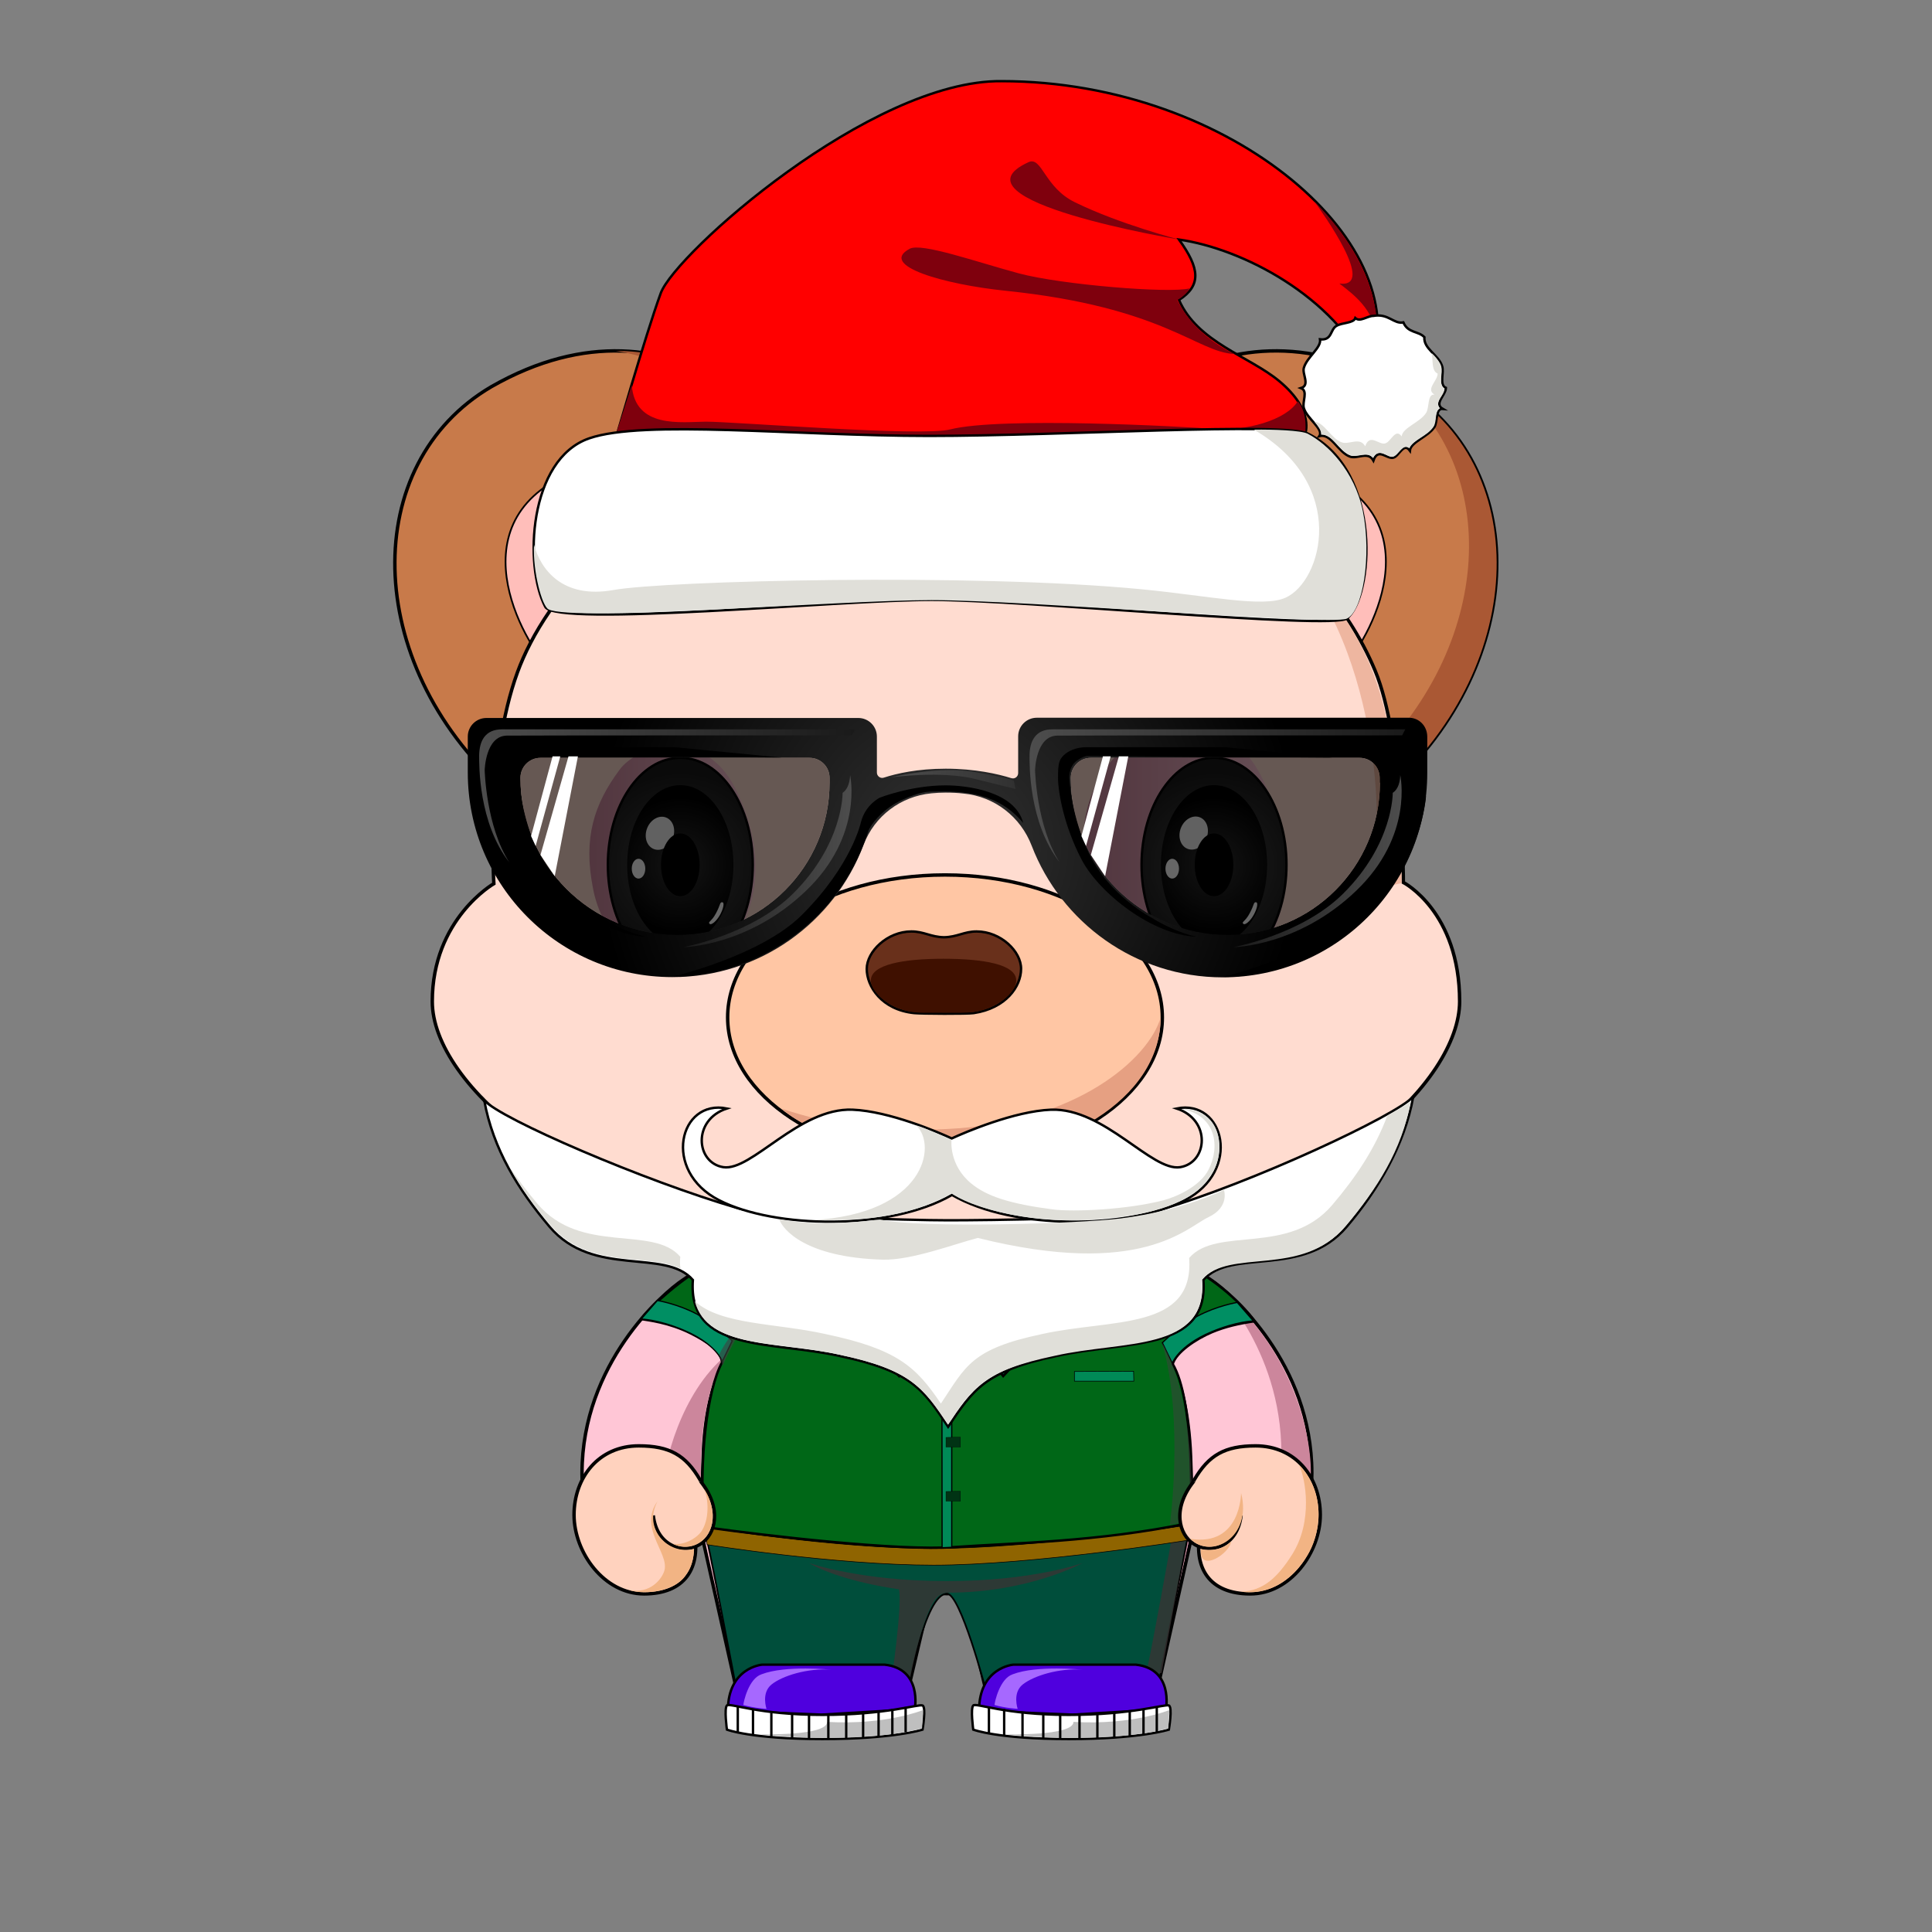 <?xml version="1.0" encoding="utf-8"?>
<svg version="1.0" id="layer_1" xmlns="http://www.w3.org/2000/svg" xmlns:xlink="http://www.w3.org/1999/xlink" x="0px" y="0px" viewBox="0 0 800 800" enable-background="new 0 0 800 800" xml:space="preserve">
<rect x="0" y="0" width="800" height="800" fill="#808080" stroke="none"/>
<g id="_x31__2_">
	<g id="身体_15_">
		<path fill="#FFC6D6" stroke="#000000" stroke-width="1.417" stroke-miterlimit="10" d="M291.3,599.9c0.9-16.5,4-26.1,6.4-31.4
			C293.8,577.2,292.1,589,291.3,599.9l-0.4,14.5c0,9.2,0.5,24.7,0.5,24.7l13.1,58.4l71.6,1.9l9.4-39.9c0,0,3.8,0.4,6.6,0.4
			c2.8,0,6.6-0.4,6.6-0.4l9.4,39.9l71.6-1.9l13.1-58.4c0,0,0.5-15.2,0.5-24.1c0,0-0.2-33.1-6.8-46.5c2.1,3.2,5.8,16.1,6.5,34.5
			l0.4,12c3.6,39.4,49.8,38.6,49.8-5c0-45.3-33.4-74.5-41.8-80c-15.2-10.7-43.5-17.3-43.5-17.3h-65.7H392h-65.7
			c0,0-28.3,6.6-43.5,17.3c-8.4,5.5-41.8,34.7-41.8,80c0,43.8,46.6,44.3,49.8,4.4L291.3,599.9z"/>
		<path opacity="0.1" fill="#FFFFFF" d="M437.7,576.5c-10.9-19-1-39.8-11.4-39.8c-10.4,0-14.2,9.4-33,9.4c-0.1,0-0.7,0-0.8,0
			c-18.8,0-22.6-9.4-33-9.4s-0.5,20.8-11.4,39.8c-22.8,39.7,5.8,74.2,42.6,74.2c0.8,0,3.7,0,4.4,0
			C431.9,650.8,460.5,616.2,437.7,576.5z"/>
		<path fill="#CC869C" d="M335,647.2c0,0,21.3,7.5,57,7.5s56.3-7.5,56.3-7.5s-22.2,12.3-55.9,12.3c-2.9,0-4.9-0.1-7.6-0.3l-9.2,39.1
			l-3.2-4c2.3-7.2,1.4-30.3-0.1-36.2C352.5,655.2,340.1,650.3,335,647.2z"/>
		<path fill="#CC869C" d="M493.4,633l-13.7,59.8l-5.5-1c1.4-4.1,8.4-36.4,12.4-61.3c2.6-37.6-1.1-65.5-1.1-65.5
			C493.8,592.7,494.5,622.4,493.4,633z"/>
		<path fill="#CC869C" d="M542.8,609.5c0,10.4-6.2,31.3-16,29.3c4.2-12,3.7-32.8,3.7-32.8c1.9-45.3-26.9-73.4-26.9-73.4
			C534.1,556.9,542.8,591.9,542.8,609.5z"/>
		<path fill="#CC869C" d="M274.7,616.1c0,5.8-1.1,21.3-7.7,26.7c11.5,0,18.5-11.9,19.9-14.8c3.3-7.1,3.3-18,3.3-18
			c-0.3-34.8,10.2-48.6,10.2-48.6C282,576.8,274.7,606.2,274.7,616.1z"/>
		<path fill="#CC869C" d="M459.6,514.5c-4.6-8.2-28.1-15.9-64-17c-13.9-0.4-69.1-2.1-64.6,6.1c4.9,8.9,20.3,23,61.8,26
			C428.7,532.2,465.3,524.7,459.6,514.5z"/>
	</g>
	<g id="衣服_8_">
		<path fill="#004E3B" stroke="#000000" stroke-width="0.709" stroke-miterlimit="10" d="M291.4,632.1c1,1.2,13.5,67.3,13.5,67.3
			h71.2c0,0,6.9-39.5,16-39.5c5.6,0,16,39.5,16,39.5l71.6-1.9l13.1-66.1c0,0-44.9,8.9-103.1,9.4C359,641,324.7,637.9,291.4,632.1z"
			/>
		<path opacity="0.8" fill="#393434" d="M335,647.2c0,0,21.3,7.5,57,7.5s56.3-7.5,56.3-7.5s-22.2,12.3-55.9,12.3
			c-2.9,0-4.9,2.2-6,4.1c-5.9,9.9-10.4,35.8-10.4,35.8l-7.3,0.2c0.4-3.6,5.1-35.6,3.5-41.5C352.5,655.2,340.1,650.3,335,647.2z"/>
		<path opacity="0.8" fill="#393434" d="M492.3,631.4L481,692.7l-6.8,1.8c1.4-4.1,11.8-62.1,11.8-62.1L492.3,631.4z"/>
		<path fill="#8F6400" stroke="#000000" stroke-width="0.25" stroke-miterlimit="10" d="M292.8,639.6c0,0,53,8.5,93.8,8.5
			s105.2-10.3,105.2-10.3l1-6.4c0,0-64.9,9.8-106.2,9.8s-95.2-8.9-95.2-8.9L292.8,639.6z"/>
		<path fill="#006717" stroke="#000000" stroke-miterlimit="10" d="M265.5,546.2c2.9,0.5,11.6,1.4,20.7,6
			c6.3,3.2,12.2,6.9,12.8,11.9c-6.2,11.4-9.7,40.1-7.5,68.2c26.4,3.7,80.6,10,103.9,8.3s58.9-2,97.4-10c0.7-8.8,1.6-50.9-7.2-65.8
			c1.4-4.8,9.4-10.3,16.3-13.2c5.5-2.3,11.3-3.6,17.6-4.5c-5.4-7.7-19.1-20-32.9-25.3c-16.4-6.3-27.3-10.1-27.3-10.1l-67.5,30.6
			l-64.3-31.7c0,0-25.7,8.9-34.8,13.3C283.6,528.4,269,541.1,265.5,546.2z"/>
		<polygon fill="#008A57" stroke="#000000" stroke-width="0.5" stroke-miterlimit="10" points="394.1,640.7 390.1,640.9 390,543.3 
			394.1,541.4 		"/>
		<polygon fill="#008A57" stroke="#000000" stroke-width="0.252" stroke-miterlimit="10" points="444.9,571.9 444.9,567.9 
			469.4,567.8 469.5,571.9 		"/>
		<polygon fill="#003314" stroke="#000000" stroke-width="0.125" stroke-miterlimit="10" points="391.7,575.9 391.7,571.9 
			397.7,571.9 397.7,575.9 		"/>
		<polygon fill="#003314" stroke="#000000" stroke-width="0.125" stroke-miterlimit="10" points="391.7,599.2 391.7,595.2 
			397.7,595.1 397.7,599.2 		"/>
		<polygon fill="#003314" stroke="#000000" stroke-width="0.125" stroke-miterlimit="10" points="391.7,621.6 391.7,617.6 
			397.7,617.5 397.7,621.6 		"/>
		<polygon fill="#008F63" stroke="#000000" stroke-miterlimit="10" points="322.7,508.7 390.9,542.1 372.3,569.8 316.8,514.5 
			320.1,508.7 		"/>
		<polygon fill="#008F63" stroke="#000000" stroke-miterlimit="10" points="461.1,508.7 392.8,542.1 415.4,569.8 466.9,514.5 
			463.7,508.7 		"/>
		<path fill="#008F63" stroke="#000000" stroke-width="0.5" stroke-miterlimit="10" d="M485.4,564.5c0,0,2.6-7.3,16.2-13
			c10.5-4.4,17.4-4.5,17.4-4.5l-6.7-7.7c0,0-8.4,1.4-16.3,5.6c-7.8,4.2-14.7,11.1-14.7,11.1L485.4,564.5z"/>
		<path fill="#008F63" stroke="#000000" stroke-width="0.5" stroke-miterlimit="10" d="M299.1,563.7c0,0-2.6-7.3-16.2-13
			c-10.5-4.4-17.4-4.5-17.4-4.5l6.7-7.7c0,0,8.4,1.4,16.3,5.6c7.8,4.2,14.7,11.1,14.7,11.1L299.1,563.7z"/>
		<path opacity="0.5" fill="#404040" d="M481.2,556c13.9,23.9,13.1,70.3,11.1,74l-7.9,1.4C484.4,631.4,490.4,588,481.2,556z"/>
		<path opacity="0.6" fill="#404040" d="M313.3,540.9c-5.9,5.2-13.4,15-15.5,20.1c1,2.3,1.4,4.5,1.4,4.5S306.5,549.2,313.3,540.9z"
			/>
		<polygon fill="#F93300" stroke="#000000" stroke-miterlimit="10" points="429.9,537.7 408.2,554 415.9,563.7 435,543.3 		"/>
		<polygon fill="#F93300" stroke="#000000" stroke-miterlimit="10" points="493.4,525.1 467.9,515.2 468,517.9 493.9,527.7 		"/>
		<polygon fill="#F93300" stroke="#000000" stroke-miterlimit="10" points="291.3,524.8 316.8,514.9 316.7,517.6 290.8,527.4 		"/>
		<polygon fill="#F93300" stroke="#000000" stroke-miterlimit="10" points="357.4,537.7 379,554 371.4,563.7 352.2,543.3 		"/>
	</g>
	<g id="脚_20_">
		<g id="鞋_8_">
			<path fill="#4F00DE" stroke="#000000" stroke-miterlimit="10" d="M482.8,707.7c0,0,3.2-16.7-12.5-18.4c-16.1,0-50.7,0-50.7,0
				s-14.2,1.1-14.2,19.1l38.7,1.6L482.8,707.7z"/>
			<path fill="#FFFFFF" stroke="#000000" stroke-width="0.982" stroke-miterlimit="10" d="M403,716.2c0,0,10,3.9,39.5,3.9
				c29.5,0,41.5-3.9,41.5-3.9s1.6-9.3,0-10c-1.6-0.7-15,3.9-41.5,3.9c-26.5,0-38.3-5.1-39.5-3.9C401.8,707.4,403,716.2,403,716.2z"
				/>
			<path fill="#BFBFBF" d="M484.2,708.1c0,0-15.2,6.3-39.7,4.9c0,6-28.3,5.1-28.3,5.1s39.4,4.7,67.6-2.4L484.2,708.1z"/>
			<line fill="none" stroke="#000000" stroke-width="0.982" stroke-miterlimit="10" x1="479" y1="706.8" x2="479" y2="717.3"/>
			<line fill="none" stroke="#000000" stroke-width="0.982" stroke-miterlimit="10" x1="473.5" y1="707.7" x2="473.5" y2="718.1"/>
			<line fill="none" stroke="#000000" stroke-width="0.982" stroke-miterlimit="10" x1="467.8" y1="708.4" x2="467.8" y2="718.8"/>
			<line fill="none" stroke="#000000" stroke-width="0.982" stroke-miterlimit="10" x1="461.4" y1="709.2" x2="461.4" y2="719.4"/>
			<line fill="none" stroke="#000000" stroke-width="0.982" stroke-miterlimit="10" x1="454.4" y1="709.7" x2="454.4" y2="719.8"/>
			<line fill="none" stroke="#000000" stroke-width="0.982" stroke-miterlimit="10" x1="447" y1="710" x2="447" y2="720.1"/>
			<line fill="none" stroke="#000000" stroke-width="0.982" stroke-miterlimit="10" x1="439" y1="709.8" x2="439" y2="719.8"/>
			<line fill="none" stroke="#000000" stroke-width="0.982" stroke-miterlimit="10" x1="432" y1="709.8" x2="432" y2="719.8"/>
			<line fill="none" stroke="#000000" stroke-width="0.982" stroke-miterlimit="10" x1="423.4" y1="709.2" x2="423.4" y2="719.2"/>
			<line fill="none" stroke="#000000" stroke-width="0.982" stroke-miterlimit="10" x1="415.8" y1="707.6" x2="415.8" y2="718.6"/>
			<line fill="none" stroke="#000000" stroke-width="0.982" stroke-miterlimit="10" x1="409.5" y1="706.7" x2="409.5" y2="717.7"/>
			<path fill="#A668FF" d="M448.4,691.4c0,0-19-2-29.1,1.9c-5.3,1.8-7.4,11.3-7.5,12.7c4.5,1.3,9.6,1.6,9.6,1.6s-2.3-6.6,2.1-10.1
				S438.3,690.6,448.4,691.4z"/>
		</g>
		<g id="鞋_7_">
			<path fill="#4F00DE" stroke="#000000" stroke-miterlimit="10" d="M378.8,707.7c0,0,3.2-16.7-12.5-18.4c-16.1,0-50.7,0-50.7,0
				s-14.2,1.1-14.2,19.1l38.7,1.6L378.8,707.7z"/>
			<path fill="#FFFFFF" stroke="#000000" stroke-width="0.982" stroke-miterlimit="10" d="M301,716.2c0,0,10,3.9,39.5,3.9
				c29.5,0,41.5-3.9,41.5-3.9s1.6-9.3,0-10c-1.6-0.7-15,3.9-41.5,3.9c-26.5,0-38.3-5.1-39.5-3.9C299.8,707.4,301,716.2,301,716.2z"
				/>
			<path fill="#BFBFBF" d="M382.2,708.1c0,0-15.3,6.3-39.7,4.9c0,6-28.3,5.1-28.3,5.1s39.4,4.7,67.6-2.4L382.2,708.1z"/>
			<line fill="none" stroke="#000000" stroke-width="0.982" stroke-miterlimit="10" x1="375" y1="706.8" x2="375" y2="717.3"/>
			<line fill="none" stroke="#000000" stroke-width="0.982" stroke-miterlimit="10" x1="369.5" y1="707.7" x2="369.5" y2="718.1"/>
			<line fill="none" stroke="#000000" stroke-width="0.982" stroke-miterlimit="10" x1="363.8" y1="708.4" x2="363.8" y2="718.8"/>
			<line fill="none" stroke="#000000" stroke-width="0.982" stroke-miterlimit="10" x1="357.4" y1="709.2" x2="357.4" y2="719.4"/>
			<line fill="none" stroke="#000000" stroke-width="0.982" stroke-miterlimit="10" x1="350.4" y1="709.7" x2="350.4" y2="719.8"/>
			<line fill="none" stroke="#000000" stroke-width="0.982" stroke-miterlimit="10" x1="343" y1="710" x2="343" y2="720.1"/>
			<line fill="none" stroke="#000000" stroke-width="0.982" stroke-miterlimit="10" x1="335" y1="709.8" x2="335" y2="719.8"/>
			<line fill="none" stroke="#000000" stroke-width="0.982" stroke-miterlimit="10" x1="328" y1="709.8" x2="328" y2="719.8"/>
			<line fill="none" stroke="#000000" stroke-width="0.982" stroke-miterlimit="10" x1="319.4" y1="709.2" x2="319.4" y2="719.2"/>
			<line fill="none" stroke="#000000" stroke-width="0.982" stroke-miterlimit="10" x1="311.8" y1="707.6" x2="311.8" y2="718.6"/>
			<line fill="none" stroke="#000000" stroke-width="0.982" stroke-miterlimit="10" x1="305.5" y1="706.7" x2="305.5" y2="717.7"/>
			<path fill="#A668FF" d="M344.4,691.4c0,0-19-2-29.1,1.9c-5.3,1.8-7.4,11.3-7.5,12.7c4.5,1.3,9.6,1.6,9.6,1.6s-2.3-6.6,2.1-10.1
				C323.8,694,334.3,690.6,344.4,691.4z"/>
		</g>
	</g>
	<g id="手_16_">
		<g id="手_18_">
			<g id="左手_12_">
				<path fill="#FFD2BE" stroke="#000000" stroke-width="1.417" stroke-miterlimit="10" d="M497.2,632.8
					c-3.6,16.8,3.9,27.2,20.5,27.2c16.6,0,29-17.2,29-32.7c0-15.5-10.2-28.6-26.8-28.6c-12.7,0-19.4,3.8-25.4,14.1
					C490.7,619.7,498,629.3,497.2,632.8z"/>
				<path fill="#FFD2BE" stroke="#000000" stroke-width="1.417" stroke-miterlimit="10" d="M513.9,627.5
					c-1.5,13-12.7,16.2-19.6,11.8c-6.1-3.8-9.1-14.5,0-25.9"/>
			</g>
			<path fill="#F2B484" d="M513.9,618.2c0,0,0,22.3-21,19C501.5,645.9,518.7,636.7,513.9,618.2z"/>
			<path fill="#F2B484" d="M509.8,638.2c0,0-3.7,4.8-12.5,3.3C496.4,651.7,509.4,643.2,509.8,638.2z"/>
			<path fill="#F2B484" d="M537.9,606.6c2.8,5.9,5.8,23.3-2.8,37c-6,9.5-11.9,15.1-21.2,15.5c16.1,2.1,24.9-10.8,27.2-14.6
				C546.7,635.9,549.6,618.5,537.9,606.6z"/>
		</g>
		<g id="手_17_">
			<g id="左手_11_">
				<path fill="#FFD2BE" stroke="#000000" stroke-width="1.417" stroke-miterlimit="10" d="M287.2,632.8
					c3.6,16.8-3.9,27.2-20.5,27.2s-29-17.2-29-32.7c0-15.5,10.2-28.6,26.8-28.6c12.7,0,19.4,3.8,25.4,14.1
					C293.8,619.7,286.4,629.3,287.2,632.8z"/>
				<path fill="#FFD2BE" stroke="#000000" stroke-width="1.417" stroke-miterlimit="10" d="M270.5,627.5
					c1.5,13,12.8,16.2,19.6,11.8c6.1-3.8,9.1-14.5,0-25.9"/>
			</g>
			<path fill="#F2B484" d="M291.4,616.4c1.5,2.4,2.9,11.3-0.7,17.3c-1.8,3-7.3,6.4-12.2,5.5c6.1,3.2,12.8,0.3,15.3-5.2
				C297.3,626.6,292.9,618.2,291.4,616.4z"/>
			<path fill="#F2B484" d="M272.3,621.6c-8,10.9,4.5,21.2,2.9,28.4c-0.8,3.5-5.9,10.4-15,8.3c7.4,2.5,19.4,0.3,23.5-5.7
				c1.1-1.6,3.4-4.2,3.7-11.2C276.6,644.1,266.1,632.9,272.3,621.6z"/>
		</g>
	</g>
	<g id="耳朵_44_">
		<g id="耳朵_51_">
			<path fill="#C87A4A" stroke="#000000" stroke-width="1.417" stroke-miterlimit="10" d="M341.7,208.4
				c-4.2-24.9-60.1-92.9-138.2-48.3C149,192,149.8,274,208.3,326.7L341.7,208.4z"/>
			<path fill="#AA5834" d="M254.9,145.3c43,6.6,70.9,44.8,73.8,62.1l13,1C338.5,189.4,305.2,145.3,254.9,145.3z"/>
			<path fill="#FFBEBA" stroke="#000000" stroke-width="0.709" stroke-miterlimit="10" d="M229.5,277.8c-5-0.4-41.5-52.2-2-77.4
				c38.8-24.8,76.6,15.4,76,22.4L229.5,277.8z"/>
		</g>
		<g id="耳朵_45_">
			<path fill="#C87A4A" stroke="#000000" stroke-width="1.417" stroke-miterlimit="10" d="M441.5,208.4
				c4.2-24.9,60.1-92.9,138.2-48.3c54.6,31.9,53.8,113.9-4.8,166.6L441.5,208.4z"/>
			<path fill="#AA5834" d="M579.7,160.1c-1.1-0.6-2.2-1.2-3.3-1.8C622.1,193,619,268,565,317.9l9.9,8.7
				C633.5,274,634.2,192,579.7,160.1z"/>
			<path fill="#FFBEBA" stroke="#000000" stroke-width="0.709" stroke-miterlimit="10" d="M553.7,277.8c5-0.4,41.5-52.2,2-77.4
				c-38.8-24.8-76.6,15.4-76,22.4L553.7,277.8z"/>
		</g>
	</g>
	<g id="面部_19_">
		<path id="面部_20_" fill="#FFDCD0" stroke="#000000" stroke-width="1.417" stroke-miterlimit="10" d="M214.3,278.3
			c11.2-30.5,46.9-77.2,129.7-100c36.3-10,61.8-8.8,96.6,0.5c41.8,11.2,105.2,42.4,128.8,98.9c11.7,28,11.7,87.7,11.7,87.7
			s23.3,12,23.3,49.3c0,32.5-52.7,87.4-157.3,100.9c-15.4,2-29.3,11.1-53.3,11.1s-38-9.3-54.8-11.6C236.1,501,179,448.5,179,414.7
			c0-34.2,25.5-48.8,25.5-48.8S201,314.7,214.3,278.3z"/>
		<path fill="#EEB6A0" d="M532.7,227.5c34.8,34.5,46.6,60.2,47.7,138.2c0,0-7.3,1.1-13.4,5.4C573.9,347.5,572.5,271,532.7,227.5z"/>
		<path fill="#EEB6A0" d="M267,496.2c18.9,9.2,64.8,17.7,77.4,19.2c6.4,1.4,29.4,10.5,47,10.5s30.2-3.9,46.7-9.6
			c29.3-2.6,80.2-15.3,104.8-31c-30.3,13.1-68.9,21.4-97.6,25.7c3.7-3.3,8.2-5.9,11.8-11.9c-15.7,13.9-34.1,19.9-61.5,20.6
			C384.7,519.9,312,509.5,267,496.2z"/>
	</g>
	<g id="鼻子_1_">
		<ellipse fill="#FFC6A4" stroke="#000000" stroke-width="1.417" stroke-miterlimit="10" cx="391.3" cy="421.3" rx="90" ry="59"/>
		<path fill="#E6A082" d="M392,467.5c-28.1,1.3-47.3-1.5-68.3-8.4c6.1,6,32.9,20.6,67.2,20.6c48.4,0,89.7-24.6,89.7-58.4
			C475.8,438.2,445.9,465,392,467.5z"/>
		<g id="鼻子_2_">
			<path fill="#69301B" stroke="#000000" stroke-miterlimit="10" d="M404.4,385.7c-5.2,0-8,2.3-13.5,2.4c-5.5-0.1-8.3-2.4-13.5-2.4
				c-10,0-18.5,8.3-18.5,15.5c0,7.3,6.2,16.9,19.6,18.3c3.1,0.3,22,0.4,24.7,0c13.3-2,19.6-11,19.6-18.3
				C422.9,394,414.4,385.7,404.4,385.7z"/>
			<path fill="#3F1000" d="M420.8,406c0,4.5-6.4,10.1-14,12.3c-4.9,1.4-10,1-16.5,1c-5.7,0-10.3,0.4-14.8-0.7
				c-8.7-2.1-14.9-8.3-14.9-12.6c0-6.6,13.4-9,30-9S420.8,399.3,420.8,406z"/>
		</g>
	</g>
	<g id="眼睛_40_">
		<linearGradient id="SVGID_4_" gradientUnits="userSpaceOnUse" x1="448.541" y1="351.792" x2="532.263" y2="351.792">
			<stop  offset="0" style="stop-color:#CC869C"/>
			<stop  offset="0.962" style="stop-color:#FFC6D6"/>
		</linearGradient>
		<path fill="url(#SVGID_4_)" d="M524.7,326.7c17.5,42.8,2.8,76.1-24.6,76.1s-47.7-28.8-50.6-44.6c-4-20.6,4.9-42.7,20.5-51.1
			C489.5,296.5,512.7,297.3,524.7,326.7z"/>
		<linearGradient id="SVGID_5_" gradientUnits="userSpaceOnUse" x1="244.038" y1="355.831" x2="312.922" y2="355.831">
			<stop  offset="0" style="stop-color:#CC869C"/>
			<stop  offset="0.962" style="stop-color:#FFC6D6"/>
		</linearGradient>
		<path fill="url(#SVGID_5_)" d="M304.6,326.7c20.7,41.4-1.1,75.1-24.6,76.1c-18.5,0.8-31.7-19.4-34.5-35.2
			c-4-20.6,0.4-34.5,11-48.8C264.4,308,291.7,300.7,304.6,326.7z"/>
		<g id="眼睛_42_">
			<radialGradient id="SVGID_6_" cx="281.673" cy="358.107" r="37.851" gradientUnits="userSpaceOnUse">
				<stop  offset="0" style="stop-color:#4D4D4D"/>
				<stop  offset="1" style="stop-color:#1A1A1A"/>
			</radialGradient>
			<ellipse fill="url(#SVGID_6_)" stroke="#000000" stroke-miterlimit="10" cx="281.7" cy="358.1" rx="30" ry="44.3"/>
			
				<radialGradient id="SVGID_7_" cx="260.182" cy="358.107" r="28.178" gradientTransform="matrix(0.985 0 0 1 25.373 0)" gradientUnits="userSpaceOnUse">
				<stop  offset="0" style="stop-color:#333333"/>
				<stop  offset="1" style="stop-color:#000000"/>
			</radialGradient>
			<ellipse fill="url(#SVGID_7_)" cx="281.7" cy="358.1" rx="22" ry="33"/>
			
				<ellipse transform="matrix(0.361 -0.933 0.933 0.361 -147.298 475.264)" fill="#F2F2F2" cx="273.1" cy="345.1" rx="7" ry="5.7"/>
			<ellipse cx="281.7" cy="358.1" rx="8" ry="13"/>
			<path fill="#FFFFFF" d="M298.1,378.9c-1.4,2.5-3.6,4.4-4.3,3.6c-0.8-0.8,0.9-0.9,2.7-4.4c1.9-3.5,1.5-4.6,2.6-4.5
				C300.1,373.7,299.5,376.4,298.1,378.9z"/>
			<ellipse fill="#FFFFFF" cx="264.4" cy="359.7" rx="2.8" ry="4.1"/>
		</g>
		<g id="眼睛_41_">
			<radialGradient id="SVGID_8_" cx="502.673" cy="358.107" r="37.851" gradientUnits="userSpaceOnUse">
				<stop  offset="0" style="stop-color:#4D4D4D"/>
				<stop  offset="1" style="stop-color:#1A1A1A"/>
			</radialGradient>
			<ellipse fill="url(#SVGID_8_)" stroke="#000000" stroke-miterlimit="10" cx="502.7" cy="358.1" rx="30" ry="44.3"/>
			
				<radialGradient id="SVGID_10_" cx="484.53" cy="358.107" r="28.178" gradientTransform="matrix(0.985 0 0 1 25.373 0)" gradientUnits="userSpaceOnUse">
				<stop  offset="0" style="stop-color:#333333"/>
				<stop  offset="1" style="stop-color:#000000"/>
			</radialGradient>
			<ellipse fill="url(#SVGID_10_)" cx="502.7" cy="358.1" rx="22" ry="33"/>
			
				<ellipse transform="matrix(0.361 -0.933 0.933 0.361 -6.062 681.368)" fill="#F2F2F2" cx="494.1" cy="345.1" rx="7" ry="5.7"/>
			<ellipse cx="502.7" cy="358.1" rx="8" ry="13"/>
			<path fill="#FFFFFF" d="M519.1,378.9c-1.4,2.5-3.6,4.4-4.3,3.6c-0.8-0.8,0.9-0.9,2.7-4.4c1.9-3.5,1.5-4.6,2.6-4.5
				C521.1,373.7,520.5,376.4,519.1,378.9z"/>
			<ellipse fill="#FFFFFF" cx="485.4" cy="359.7" rx="2.8" ry="4.1"/>
		</g>
	</g>
	<g id="眼镜_4_">
		<radialGradient id="SVGID_11_" cx="392.417" cy="350.811" r="145.469" gradientUnits="userSpaceOnUse">
			<stop  offset="0" style="stop-color:#333333"/>
			<stop  offset="1" style="stop-color:#000000"/>
		</radialGradient>
		<path fill="url(#SVGID_11_)" d="M583.4,297.2H429.3c-4.2,0-7.7,3.4-7.7,7.7v14.9c0,0.1,0,0.2,0,0.3c0,1.5-1.4,2.6-2.9,2.1
			c-5.4-1.7-14.9-3.9-27.1-3.9c-11.7,0-20.4,2-25.6,3.7c-1.4,0.5-2.9-0.6-2.9-2.1v0v-14.9c0-4.2-3.4-7.7-7.7-7.7H201.4
			c-4.2,0-7.7,3.4-7.7,7.7v14.9c0,46.8,37.9,84.7,84.7,84.7h0c36.3,0,67.2-22.8,79.2-54.8c4.5-11.9,15.4-20.1,28.1-21.3
			c1.9-0.2,3.9-0.3,5.9-0.3c2.5,0,5,0.1,7.4,0.4c12.8,1.2,23.6,9.6,28.2,21.6c12.2,31.8,43,54.5,79.1,54.5h0
			c46.8,0,84.7-37.9,84.7-84.7v-14.9C591,300.6,587.6,297.2,583.4,297.2z M343.5,324.1c0,34.8-28.2,63-63,63h0
			c-35.9,0-65-29.1-65-65v0c0-4.6,3.7-8.3,8.3-8.3h111.4c4.6,0,8.3,3.7,8.3,8.3V324.1z M571.4,324.1c0,34.8-28.2,63-63,63h0
			c-35.9,0-65-29.1-65-65v0c0-4.6,3.7-8.3,8.3-8.3H563c4.6,0,8.3,3.7,8.3,8.3V324.1z"/>
		<linearGradient id="SVGID_12_" gradientUnits="userSpaceOnUse" x1="198.5" y1="329.572" x2="354" y2="329.572">
			<stop  offset="0" style="stop-color:#4D4D4D"/>
			<stop  offset="1" style="stop-color:#1A1A1A"/>
		</linearGradient>
		<path fill="url(#SVGID_12_)" d="M207.9,302H354l-1.3,2.5c0,0-133.9,0-142.8,0.1c-8.9,0.1-9.2,14.3-9.2,14.3s0.5,23.1,10.2,38.2
			c-12.8-16.4-12.5-40.5-12.5-44.3C198.5,306.9,200.8,302,207.9,302z"/>
		<linearGradient id="SVGID_13_" gradientUnits="userSpaceOnUse" x1="283" y1="356.644" x2="352.577" y2="356.644">
			<stop  offset="0" style="stop-color:#1A1A1A"/>
			<stop  offset="1" style="stop-color:#4D4D4D"/>
		</linearGradient>
		<path fill="url(#SVGID_13_)" d="M348.9,328.3c0,0,0.3,21.1-20.6,41.8c-17,16.9-45.3,22.1-45.3,22.1s26.7-0.3,50.7-23.3
			c24-22.9,18.3-48,18.3-48S352.1,326.1,348.9,328.3z"/>
		<path d="M356.5,340.4c0,0-3.7,17.8-24.6,38.6c-17,16.9-53.4,25.4-53.4,25.4s31,1.6,57.9-23.3c13.2-12.3,19.8-26.4,23.1-36.8
			c0.7-2.4,5.5-8.8,12.7-12.4c3.7-1.9,9.1-4,12.8-4.1c15-0.5,28.6,0.8,38.7,13c-3.4-13.3-23.7-15.6-32.1-15.6
			c-14.4,0-27.3,5.1-27.3,5.1S358.4,333.1,356.5,340.4z"/>
		<path d="M279.5,309.4c0,0-53.1,0-57.5,0s-7.7,1.6-9.5,3.4c-1.8,1.8-2.3,3.2-2.3,9.2s2.5,20.1,9.8,34s29.3,31.2,47.6,31.9
			c-9.9-2.2-18.3-7.7-18.3-7.7s-18.1-9.2-26.5-27.3c-6.8-14.7-7.7-28-7.9-30c-0.2-2,0.2-4.6,1.7-6.6c1.5-1.9,4.7-3.3,5.7-3.3
			s101.3,0.7,101.3,0.7L279.5,309.4z"/>
		<path opacity="0.6" d="M343.5,324.1c0,34.8-28.2,63-63,63h0c-35.9,0-65-29.1-65-65v0c0-4.6,3.7-8.3,8.3-8.3h111.4
			c4.6,0,8.3,3.7,8.3,8.3V324.1z"/>
		<polygon fill="#FFFFFF" points="221.8,350.3 219.9,346.2 228.8,313.2 232,313.2 		"/>
		<polygon fill="#FFFFFF" points="229.7,362.8 223.8,354 235.4,313.2 239.3,313.2 		"/>
		<linearGradient id="SVGID_14_" gradientUnits="userSpaceOnUse" x1="426.374" y1="329.572" x2="581.874" y2="329.572">
			<stop  offset="0" style="stop-color:#4D4D4D"/>
			<stop  offset="1" style="stop-color:#1A1A1A"/>
		</linearGradient>
		<path fill="url(#SVGID_14_)" d="M435.8,302h146.1l-1.3,2.5c0,0-133.9,0-142.8,0.1c-8.9,0.1-9.2,14.3-9.2,14.3s0.5,23.1,10.2,38.2
			c-12.8-16.4-12.5-40.5-12.5-44.3C426.4,306.9,428.7,302,435.8,302z"/>
		<linearGradient id="SVGID_15_" gradientUnits="userSpaceOnUse" x1="510.874" y1="356.644" x2="580.451" y2="356.644">
			<stop  offset="0" style="stop-color:#1A1A1A"/>
			<stop  offset="1" style="stop-color:#4D4D4D"/>
		</linearGradient>
		<path fill="url(#SVGID_15_)" d="M576.7,328.3c0,0,0.3,21.1-20.6,41.8c-17,16.9-45.3,22.1-45.3,22.1s26.7-0.3,50.7-23.3
			c24-22.9,18.3-48,18.3-48S580,326.1,576.7,328.3z"/>
		<path d="M583.4,339.8c0,0-2.7,18.5-23.6,39.3c-17,16.9-53.4,25.4-53.4,25.4s31,1.6,57.9-23.3c24.3-22.5,26.2-51.6,26.2-51.6
			S586.6,337.6,583.4,339.8z"/>
		<path d="M507.4,309.4c0,0-53.1,0-57.5,0s-7.7,1.6-9.5,3.4c-1.8,1.8-2.3,3.2-2.3,9.2s2.5,20.1,9.8,34s29.3,31.2,47.6,31.9
			c-9.9-2.2-18.3-7.7-18.3-7.7s-18.1-9.2-26.5-27.3c-6.8-14.7-7.7-28-7.9-30c-0.2-2,0.2-4.6,1.7-6.6c1.5-1.9,4.7-3.3,5.7-3.3
			c1,0,101.3,0.7,101.3,0.7L507.4,309.4z"/>
		<path opacity="0.6" d="M571.4,324.1c0,34.8-28.2,63-63,63h0c-35.9,0-65-29.1-65-65v0c0-4.6,3.7-8.3,8.3-8.3H563
			c4.6,0,8.3,3.7,8.3,8.3V324.1z"/>
		<linearGradient id="SVGID_16_" gradientUnits="userSpaceOnUse" x1="368.917" y1="322.783" x2="461.377" y2="322.783">
			<stop  offset="0" style="stop-color:#4D4D4D"/>
			<stop  offset="1" style="stop-color:#1A1A1A"/>
		</linearGradient>
		<path fill="url(#SVGID_16_)" d="M368.9,321.9c0,0,20.1-5,35.4-2.1c15.3,2.8,15.5,3.5,15.5,3.5l0.7,3.4c0,0-9.8-2.4-16.5-4.1
			C389.6,319,368.9,321.9,368.9,321.9z"/>
		<polygon fill="#FFFFFF" points="449.7,350.3 447.8,346.2 456.7,313.2 459.9,313.2 		"/>
		<polygon fill="#FFFFFF" points="457.6,362.8 451.7,354 463.3,313.2 467.2,313.2 		"/>
	</g>
	<g id="胡子_1_">
		<path fill="#FFFFFF" stroke="#000000" stroke-miterlimit="10" d="M479.6,501.2c-11.9,3.5-71.3,4.1-87,4.1c-15.7,0-75.1-1.6-87-5
			c-38.8-11.3-98.4-37-105.1-44.7c3.7,20.3,14.1,37,27.1,52.4c18.1,21.3,47.8,8.7,59.3,22c-2.2,30.2,32.2,25.1,60.9,31.5
			c29.5,6.2,34.5,13.8,44.8,29.3c10.3-15.4,15.3-23.1,44.8-29.3c28.7-6.5,63.1-1.4,60.9-31.5c11.4-13.3,41.2-0.6,59.3-22
			c13-15.3,23.9-33.6,27.6-53.9C578.5,461.7,518.4,489.9,479.6,501.2z"/>
		<g>
			<path fill="#E0DFD9" d="M281.7,520.4c-11.4-13.3-41.2-0.6-59.2-22c-4.3-5.1-8.3-10.3-11.8-15.7c4.7,8.7,10.6,16.9,17.2,24.6
				c15.7,18.6,40.3,11.4,53.9,18C281.5,523.8,281.5,522.1,281.7,520.4z"/>
			<path fill="#E0DFD9" d="M574.5,461.9c-5.3,14.1-13.2,25.7-22.8,37c-18.1,21.3-47.8,8.7-59.3,22c2.2,30.2-32.2,25.1-60.9,31.5
				c-29.5,6.2-31.6,13.4-41.9,28.8c-10.3-15.4-18.3-22.6-47.8-28.8c-20.5-4.6-43.2-3.7-54.1-13.6c5.2,19.8,34.3,16.4,59.6,22.1
				c29.5,6.2,34.9,13.5,45.2,29c10.3-15.4,14.8-22.3,44.3-28.5c28.7-6.5,63.1-1.4,60.9-31.5c11.4-13.3,41.2-0.6,59.3-22
				c13-15.3,23.6-31.7,27.2-52C583,457.3,579.4,459.1,574.5,461.9z"/>
		</g>
		<path fill="#FFFFFF" stroke="#000000" stroke-miterlimit="10" d="M487.2,459c14.4,4.7,12.9,22.4,1.5,24.3
			c-11.8,1.9-31.4-24.6-53.5-23.8c-15.2,0.6-35.7,9.4-41.1,11.9c-5.4-2.5-25.9-11.3-41.1-11.9c-22.1-0.9-41.8,25.6-53.5,23.8
			c-11.4-1.8-12.9-19.6,1.5-24.3c-19.7-4-27.1,25.8-3.2,38c22.8,11.7,70.6,12.7,96.4-2.2c25.8,14.9,73.5,13.9,96.4,2.2
			C514.3,484.8,507,455,487.2,459z"/>
		<path fill="#E0DFD9" d="M322.7,504.9c1.3,4.1,10.7,15.8,42.9,16.7c11.9,0.3,29.9-6.6,39.3-9c67.8,16.9,86.5-4.4,95.5-8.6
			c8.9-4.2,6.4-11.3,6.4-11.3s-16.6,8.5-42.6,11.8c-17.5,2.2-82.7,4.2-99.8,0.5C344.6,507.3,332.9,506.7,322.7,504.9z"/>
		<path fill="#E0DFD9" d="M379.5,466.1c8.6,8.4,3.4,36.5-42.9,39.1c17.7,0.3,38.6-0.4,57.4-11c12.7,8.4,42,13.3,65.1,10.2
			c22.2-1.8,37-8.5,42.2-17.7c5.8-7.5,6.4-27.5-12-27.5c14.2,2.6,16.1,15.5,11.1,25.2c-3.3,6.5-12.6,11-18.6,12.6
			c-15,3.9-37.4,4.9-45.8,3.8c-17.7-2.3-27.4-5.4-33.9-10.8c-9.3-7.7-8.1-17.9-8.1-17.9S381.9,466.4,379.5,466.1z"/>
	</g>
	<g id="头发_10_">
		<path fill="#FFCDAD" stroke="#000000" stroke-width="1.417" stroke-miterlimit="10" d="M364.8,196.7
			c-26.6-6.4-37.6-38.8-23.1-58.7c-3.2,16.8,9.8,36.2,37.8,33.6"/>
		<path fill="#E4B27A" d="M340.5,141.2c0,0-1.2,8.3,0.4,14.6c2.3,8.7,10.2,15.5,10.2,15.5s-6.1,0.6-8.9-2.4c0.3,0.6,4.9,4.7,5.9,5.3
			c12.1,7.9,23.3,8.5,23.3,8.5s-8.9,1.1-14.9-0.6c6.7,4.3,21.7,4.9,21.7,4.9s-4.8,2.7-9.9,1.4c6.3,2.5,15.9,3.4,22.8,1.7l-14.4-17.4
			C371.2,173.3,340.9,171.3,340.5,141.2z"/>
		<path fill="#FFCDAD" stroke="#000000" stroke-width="1.417" stroke-miterlimit="10" d="M445.2,180.1c-16.5-4.2-20.3-24.4-6-27.6
			c-14.9-3.3-21.7,16.3-17.7,21.8c-13.6-1-48-22.5-40.8-55.3c-13,15.5-24.8,68.8,30.3,77.7"/>
		<path fill="#E4B27A" d="M400.3,184.9c-23.7-12-27.2-38.2-20.8-62.1c-4.5,32.1,32,54.1,47.5,53.1c-4-5.5-4.3-18,8.8-23
			c-10.9,5.4-7.1,23.8,9.3,28c0,0-7.1,0.9-18.1-5c0,1.1,15.7,9,15.7,9l-21.8-8.9l20.7,13.1l-15-3l6.8,5l-17.1-6.9l22.3,14.4
			L400.3,184.9z"/>
	</g>
	<g id="帽子_8_">
		<path fill="#FF0000" stroke="#000000" stroke-miterlimit="10" d="M566.9,154c-14.5-31.3-52.3-51-78.7-54.8c8.7,12,9.3,19,0,25
			c7.6,17.5,29.1,23.3,41.5,33.6c14.9,12.4,10.7,22,10.7,22L254,185c0,0,13.2-46.1,19.6-63.6c6-16.4,87-88.4,141.2-87.8
			C510.7,33.7,588.5,102.4,566.9,154z"/>
		<path fill="#7F000D" d="M488.3,99.2c0,0-97.5-16.2-62.3-32.1c5.5-2.3,6.5,10.6,19.2,16.7C463.8,92.9,488.3,99.2,488.3,99.2z"/>
		<path fill="#7F000D" d="M570.5,139.4c-2.3-11.6-9.5-17.1-15.9-22c15.7,2-7.2-29.5-10.4-34.1C558.7,98.2,570.5,116.7,570.5,139.4z"
			/>
		<path fill="#7F000D" d="M487.5,124.2c0,0,3.2-1.5,5.1-4.8c-8,2.2-53.2-1.5-70.7-6.2c-17.8-4.8-40.3-12.8-45.2-10.2
			c-13.2,7,14.4,14.8,39.7,17.4c65.8,6.8,79.1,25.5,94.8,26.2C493.3,138.1,487.5,124.2,487.5,124.2z"/>
		<path fill="#7F000D" d="M261.6,159.4L254,183l286.4-3.2c0,0,1.4-8.5-3-13.7c-4.7,7.9-21.7,12.5-34.7,11.5s-88.2-5.1-109.2,0.2
			c-12,3.1-89.3-3.2-101.2-3.2C282.1,174.7,262.9,177.6,261.6,159.4z"/>
		<path fill="#FFFFFF" stroke="#000000" stroke-miterlimit="10" d="M244,181.5c22.6-7.8,84.9-1,140.7-1s147.3-5.8,157-0.9
			c31.2,15.7,26.9,68,16,76.5c-6,4.7-133.9-7.7-171.9-7.7s-155.4,11.4-160,2.9C216.9,234.5,218.9,190.1,244,181.5z"/>
		<path fill="#E0DFD9" d="M541.5,179.6c-2.7-1.4-14.2-1.8-22.3-1.7c39.5,22.9,28.2,62.9,13.1,69.6c-9.4,4.2-31.8-0.8-59.6-3.5
			c-70.5-6.8-197.4-3.5-218.6,0.3c-21.1,3.8-30.2-8.4-33-18.8c-0.5,11.5,3.4,25.5,6,26.8c10.1,5.3,120.6-3.8,158.6-3.8
			s164.9,10.6,171.9,7.7c6.7-2.8,10.5-26,6.7-44.7C560.8,194.8,549.6,183.8,541.5,179.6z"/>
		<path fill="#FFFFFF" stroke="#000000" stroke-miterlimit="10" d="M598.7,160.6c0,3-5.1,6.5-1.3,8.7c-3.1-0.3-2,5.3-3.5,7.6
			c-2.6,4-9.8,6.1-10.1,9.7c-2.6-3.6-4.4,2.2-6.8,2.9c-2.6,0.8-6.4-4.4-8.3,1.2c-2.2-4-6.6-0.6-9.6-1.6c-5-1.7-7.9-9.9-12.8-8.5
			c2-2.9-5.1-7.2-6.4-11.6c-0.8-2.6,1.9-7.1-1.2-8.3c3.9-1.2,0.4-5.8,1.2-8.4c1.3-4.5,7.3-8.3,6.7-11.8c5,0.6,4.2-4,6.7-5.5
			c2.4-1.5,7.2-1.1,7.9-3.3c2,1.8,4.9-0.9,7.5-0.9c6.3-1.1,8.4,3.5,12.4,2.7c1.9,4.5,6.2,3.5,8.7,6.1c-0.4,4.8,5.8,7.3,7.3,11.9
			C598.1,154.2,595.8,159.4,598.7,160.6z"/>
		<path fill="#E0DFD9" d="M598.1,160.9c-2.6-1.9-0.6-6.1-1.3-9.1c-0.3-1.5-2.2-4-4-5.6c0.7,3-0.2,7.3,2.5,8.5c0,3-5.1,6.5-1.3,8.7
			c-3.1-0.3-2,5.3-3.5,7.6c-2.6,4-9.8,6.1-10.1,9.7c-2.6-3.6-4.4,2.2-6.8,2.9c-2.6,0.8-6.4-4.4-8.3,1.2c-2.2-4-6.6-0.6-9.6-1.6
			c-4.5-1.5-7.3-8.3-11.4-8.6c1.5,1.9,2.8,3.5,2.8,5.3c5,0.2,6.9,6.4,11.7,8.5c3.3,1.4,7.4-1.8,9.7,1.2c2.9-4.8,5.7,0.2,8.4-0.5
			c2.4-0.7,3.8-5.6,6.7-3.5c1.5-3.5,7.4-4.9,10-8.9c1.5-2.3,0.3-6.2,2.6-7.6C593.8,166.2,598.1,164,598.1,160.9z"/>
	</g>
</g>
</svg>